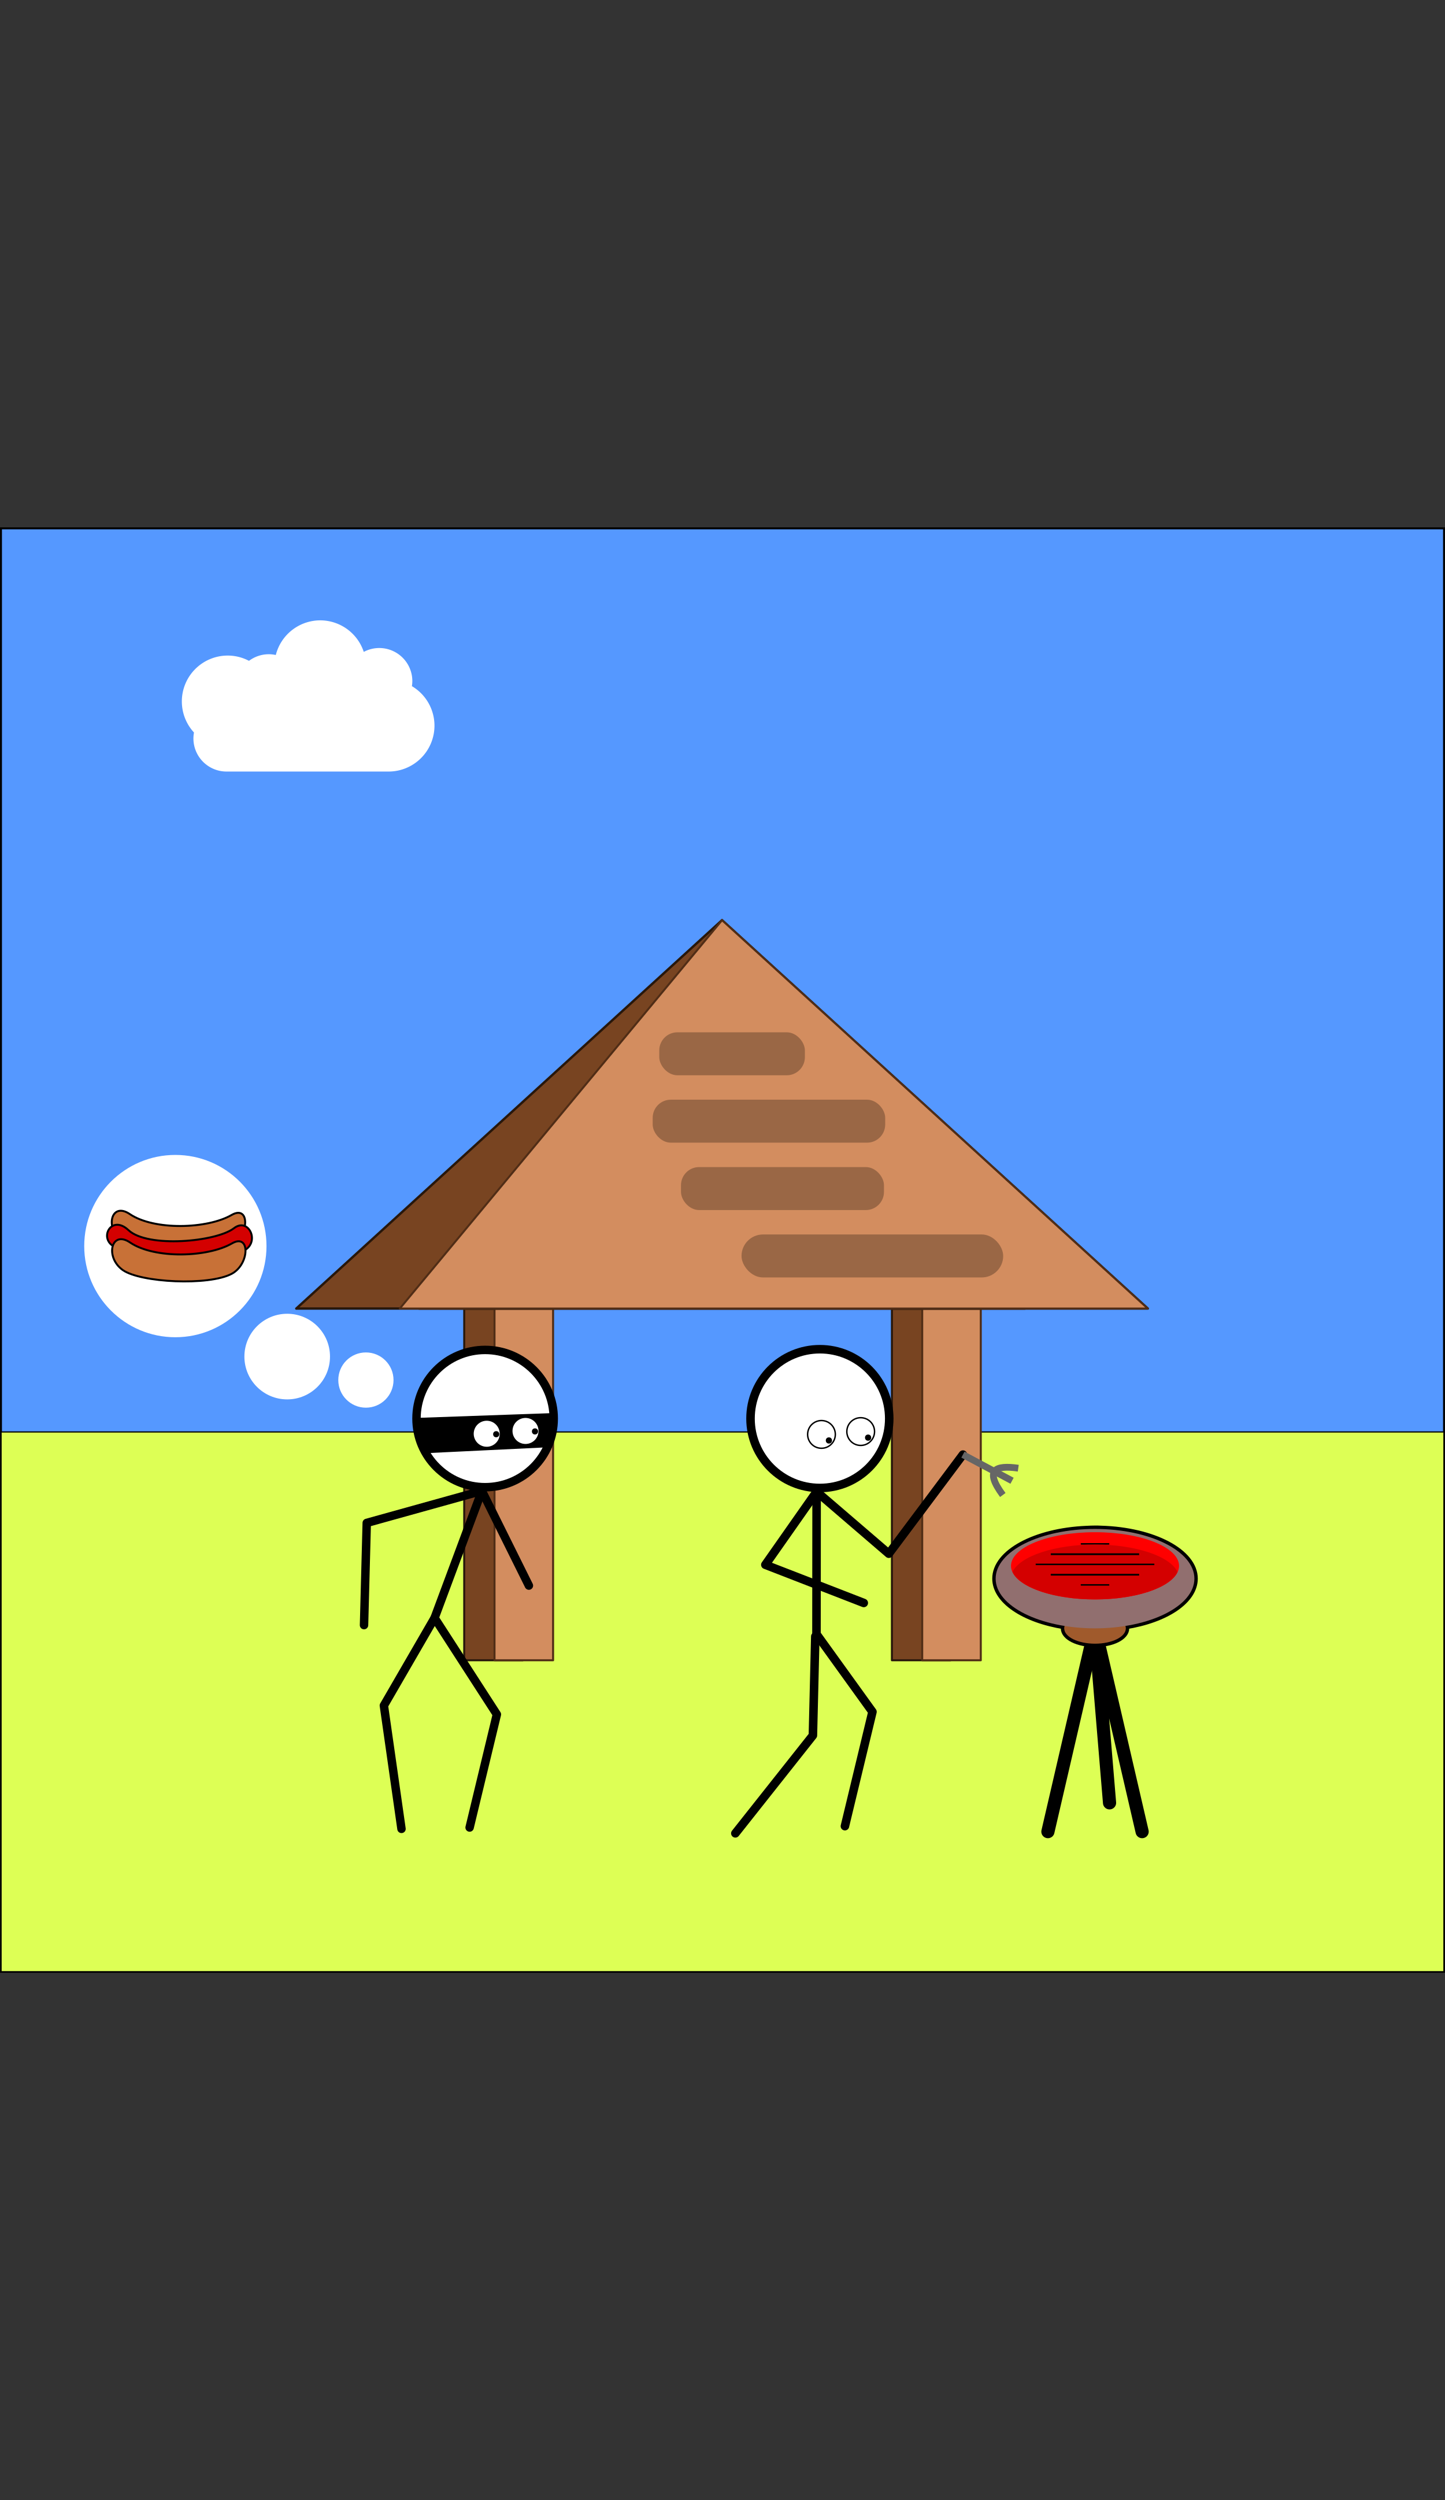 <?xml version="1.0" encoding="UTF-8" standalone="no"?>
<!-- Created with Inkscape (http://www.inkscape.org/) -->

<svg
   xmlns:dc="http://purl.org/dc/elements/1.1/"
   xmlns:cc="http://creativecommons.org/ns#"
   xmlns:rdf="http://www.w3.org/1999/02/22-rdf-syntax-ns#"
   xmlns:svg="http://www.w3.org/2000/svg"
   xmlns="http://www.w3.org/2000/svg"
   xmlns:sodipodi="http://sodipodi.sourceforge.net/DTD/sodipodi-0.dtd"
   xmlns:inkscape="http://www.inkscape.org/namespaces/inkscape"
   width="740"
   height="1280"
   version="1.1"
   viewBox="0 0 740 1280"
   xml:space="preserve"
   id="svg18"
   sodipodi:docname="level12.svg"
   inkscape:version="0.92.5 (2060ec1f9f, 2020-04-08)"><rect x="0" y="0" width="740" height="1280" fill="#333333" stroke="none"/><defs
     id="defs22" /><sodipodi:namedview
     pagecolor="#ffffff"
     bordercolor="#666666"
     borderopacity="1"
     objecttolerance="10"
     gridtolerance="10"
     guidetolerance="10"
     inkscape:pageopacity="0"
     inkscape:pageshadow="2"
     inkscape:window-width="1920"
     inkscape:window-height="986"
     id="namedview20"
     showgrid="false"
     inkscape:zoom="0.70710678"
     inkscape:cx="806.12469"
     inkscape:cy="615.61284"
     inkscape:window-x="1909"
     inkscape:window-y="49"
     inkscape:window-maximized="1"
     inkscape:current-layer="svg18"
     inkscape:snap-bbox="true"
     inkscape:bbox-paths="true"
     inkscape:snap-bbox-edge-midpoints="true"
     inkscape:bbox-nodes="true"
     inkscape:snap-bbox-midpoints="true"
     inkscape:object-paths="true"
     inkscape:snap-intersection-paths="true"
     inkscape:snap-smooth-nodes="true"
     inkscape:snap-midpoints="true"
     inkscape:snap-object-midpoints="true"
     inkscape:snap-center="true"
     inkscape:snap-text-baseline="true"
     inkscape:snap-page="true"
     inkscape:snap-global="false" /><rect
     style="opacity:1;vector-effect:none;fill:#5598ff;fill-opacity:1;stroke:#000000;stroke-width:1;stroke-linecap:round;stroke-linejoin:miter;stroke-miterlimit:4;stroke-dasharray:none;stroke-dashoffset:0;stroke-opacity:1;paint-order:normal"
     id="rect821"
     width="739"
     height="739"
     x="0.5"
     y="270.5" /><rect
     y="733.102"
     x="0.547"
     height="276.351"
     width="738.907"
     id="rect848"
     style="opacity:1;vector-effect:none;fill:#ddff55;fill-opacity:1;stroke:#000000;stroke-width:0.611;stroke-linecap:round;stroke-linejoin:miter;stroke-miterlimit:4;stroke-dasharray:none;stroke-dashoffset:0;stroke-opacity:1;paint-order:normal" /><rect
     ry="0"
     y="670.029"
     x="237.728"
     height="179.971"
     width="30"
     id="rect854"
     style="opacity:1;vector-effect:none;fill:#784421;fill-opacity:1;stroke:#28170b;stroke-width:1.029;stroke-linecap:butt;stroke-linejoin:round;stroke-miterlimit:4;stroke-dasharray:none;stroke-dashoffset:0;stroke-opacity:1;paint-order:markers fill stroke" /><rect
     style="opacity:1;vector-effect:none;fill:#784421;fill-opacity:1;stroke:#28170b;stroke-width:1.029;stroke-linecap:butt;stroke-linejoin:round;stroke-miterlimit:4;stroke-dasharray:none;stroke-dashoffset:0;stroke-opacity:1;paint-order:markers fill stroke"
     id="rect856"
     width="30"
     height="179.971"
     x="456.757"
     y="670.029"
     ry="0" /><rect
     style="opacity:1;vector-effect:none;fill:#d38d5f;fill-opacity:1;stroke:#502d16;stroke-width:1.029;stroke-linecap:butt;stroke-linejoin:round;stroke-miterlimit:4;stroke-dasharray:none;stroke-dashoffset:0;stroke-opacity:1;paint-order:markers fill stroke"
     id="rect850"
     width="30"
     height="179.971"
     x="253.243"
     y="670.029"
     ry="0" /><rect
     ry="0"
     y="670.029"
     x="472.272"
     height="179.971"
     width="30"
     id="rect852"
     style="opacity:1;vector-effect:none;fill:#d38d5f;fill-opacity:1;stroke:#502d16;stroke-width:1.029;stroke-linecap:butt;stroke-linejoin:round;stroke-miterlimit:4;stroke-dasharray:none;stroke-dashoffset:0;stroke-opacity:1;paint-order:markers fill stroke;font-variant-east_asian:normal" /><path
     style="fill:#d38d5f;stroke:#502d16;stroke-width:1.029;stroke-linecap:butt;stroke-linejoin:round;stroke-opacity:1;font-variant-east_asian:normal;opacity:1;vector-effect:none;fill-opacity:1;stroke-miterlimit:4;stroke-dasharray:none;stroke-dashoffset:0;paint-order:markers fill stroke"
     d="M 214.627,670.029 H 524.899 L 369.763,471 Z"
     id="path864"
     inkscape:connector-curvature="0"
     sodipodi:nodetypes="cccc" /><path
     sodipodi:nodetypes="cccc"
     inkscape:connector-curvature="0"
     id="path888"
     d="M 151.722,669.934 H 587.803 L 369.763,471.095 Z"
     style="opacity:1;vector-effect:none;fill:#784421;fill-opacity:1;stroke:#28170b;stroke-width:1.219;stroke-linecap:butt;stroke-linejoin:round;stroke-miterlimit:4;stroke-dasharray:none;stroke-dashoffset:0;stroke-opacity:1;paint-order:markers fill stroke" /><path
     style="opacity:1;vector-effect:none;fill:#d38d5f;fill-opacity:1;stroke:#502d16;stroke-width:1.029;stroke-linecap:butt;stroke-linejoin:round;stroke-miterlimit:4;stroke-dasharray:none;stroke-dashoffset:0;stroke-opacity:1;paint-order:markers fill stroke;font-variant-east_asian:normal"
     d="M 204.722,669.934 H 587.803 L 369.763,471.095 Z"
     id="path908"
     inkscape:connector-curvature="0"
     sodipodi:nodetypes="cccc" /><path
     style="opacity:1;vector-effect:none;fill:#ffffff;fill-opacity:1;stroke:none;stroke-width:1.029;stroke-linecap:butt;stroke-linejoin:round;stroke-miterlimit:4;stroke-dasharray:none;stroke-dashoffset:0;stroke-opacity:1;paint-order:markers fill stroke"
     d="m 163.998,317.594 a 23.5,23.5 0 0 0 -22.754,17.744 16.947,16.947 0 0 0 -3.598,-0.396 16.947,16.947 0 0 0 -10.129,3.381 23.5,23.5 0 0 0 -10.896,-2.697 23.5,23.5 0 0 0 -23.5,23.5 23.5,23.5 0 0 0 6.221,15.891 16.947,16.947 0 0 0 -0.289,3.037 A 16.947,16.947 0 0 0 116,395 h 83 a 23.5,23.5 0 0 0 23.5,-23.5 23.5,23.5 0 0 0 -11.559,-20.209 16.947,16.947 0 0 0 0.221,-2.584 16.947,16.947 0 0 0 -16.947,-16.947 16.947,16.947 0 0 0 -7.928,1.982 23.5,23.5 0 0 0 -22.289,-16.148 z"
     id="rect924"
     inkscape:connector-curvature="0" /><rect
     style="opacity:1;vector-effect:none;fill:#000000;fill-opacity:0.272;stroke:none;stroke-width:1.029;stroke-linecap:butt;stroke-linejoin:round;stroke-miterlimit:4;stroke-dasharray:none;stroke-dashoffset:0;stroke-opacity:1;paint-order:markers fill stroke"
     id="rect939"
     width="134"
     height="22"
     x="379.743"
     y="632"
     ry="11"
     rx="11" /><rect
     ry="9.281"
     y="597.5"
     x="348.743"
     height="22"
     width="103.948"
     id="rect941"
     style="opacity:1;vector-effect:none;fill:#000000;fill-opacity:0.272;stroke:none;stroke-width:1.029;stroke-linecap:butt;stroke-linejoin:round;stroke-miterlimit:4;stroke-dasharray:none;stroke-dashoffset:0;stroke-opacity:1;paint-order:markers fill stroke"
     rx="9.281" /><rect
     style="opacity:1;vector-effect:none;fill:#000000;fill-opacity:0.272;stroke:none;stroke-width:1.029;stroke-linecap:butt;stroke-linejoin:round;stroke-miterlimit:4;stroke-dasharray:none;stroke-dashoffset:0;stroke-opacity:1;paint-order:markers fill stroke"
     id="rect943"
     width="119.073"
     height="22"
     x="334.247"
     y="563"
     ry="9.281"
     rx="9.281" /><rect
     style="opacity:1;vector-effect:none;fill:#000000;fill-opacity:0.272;stroke:none;stroke-width:1.029;stroke-linecap:butt;stroke-linejoin:round;stroke-miterlimit:4;stroke-dasharray:none;stroke-dashoffset:0;stroke-opacity:1;paint-order:markers fill stroke"
     id="rect945"
     width="74.573"
     height="22"
     x="337.618"
     y="528.5"
     ry="9.281"
     rx="9.281" /><g
     transform="matrix(0.72,0,0,0.72,728.143,-688.698)"
     style="display:inline"
     id="g1554"><g
       transform="translate(-378.125,1521.875)"
       id="g1553"><g
         inkscape:export-ydpi="96"
         inkscape:export-xdpi="96"
         id="g1568"><circle
           style="display:inline;fill:#ffffff;fill-opacity:1;stroke:#000000;stroke-width:6;stroke-linecap:round;stroke-linejoin:round;stroke-miterlimit:4;stroke-dasharray:none;stroke-dashoffset:0;stroke-opacity:1;paint-order:markers fill stroke"
           id="circle906-4"
           cx="-288.143"
           cy="443.328"
           r="48.805" /><path
           style="fill:#000000;stroke:#000000;stroke-width:1px;stroke-linecap:butt;stroke-linejoin:miter;stroke-opacity:1"
           d="m -337.26,443.376 97.31,-3.426 0.685,9.594 -4.112,13.706 -85.317,4.112 c 0,0 -6.168,-6.681 -6.168,-8.737 0,-2.056 -2.398,-15.247 -2.398,-15.247 z"
           id="path13849"
           sodipodi:nodetypes="cccccsc"
           inkscape:connector-curvature="0" /><path
           style="fill:none;stroke:#000000;stroke-width:6;stroke-linecap:round;stroke-linejoin:round;stroke-dasharray:none;stroke-opacity:1;paint-order:markers fill stroke"
           d="m -290.438,494.741 -33.648,90.364 44.309,68.574 -19.383,80.438"
           id="path13052"
           inkscape:connector-curvature="0"
           sodipodi:nodetypes="cccc" /><path
           style="fill:none;stroke:#000000;stroke-width:6;stroke-linecap:round;stroke-linejoin:round;stroke-dasharray:none;stroke-opacity:1;paint-order:markers fill stroke"
           d="m -324.086,585.105 -36.061,62.274 12.53,87.706"
           id="path13054"
           inkscape:connector-curvature="0"
           sodipodi:nodetypes="ccc" /><path
           style="opacity:1;fill:none;fill-opacity:1;stroke:#000000;stroke-width:6;stroke-linecap:round;stroke-linejoin:round;stroke-miterlimit:4;stroke-dasharray:none;stroke-dashoffset:0;stroke-opacity:1;paint-order:markers fill stroke"
           d="m -374.267,590.201 1.938,-72.685 81.892,-22.775 33.435,67.355"
           id="path13851"
           inkscape:connector-curvature="0"
           sodipodi:nodetypes="cccc" /><g
           transform="rotate(-92.018,-378.604,351.733)"
           id="g1530"><g
             id="g1072-4"
             transform="translate(352.375,196.536)"><circle
               style="fill:#ffffff;fill-opacity:1;stroke:#000000;stroke-width:1;stroke-linecap:round;stroke-linejoin:round;stroke-miterlimit:4;stroke-dasharray:none;stroke-dashoffset:0;stroke-opacity:1;paint-order:markers fill stroke"
               id="circle1043-52"
               cx="-848.22"
               cy="-227.915"
               transform="rotate(-32.997)"
               r="9.752" /><circle
               style="fill:#000000;fill-opacity:1;stroke:none;stroke-width:1;stroke-linecap:round;stroke-linejoin:round;stroke-miterlimit:4;stroke-dasharray:none;stroke-dashoffset:0;stroke-opacity:1;paint-order:markers fill stroke"
               id="circle1045-0"
               cx="-836.088"
               cy="277.507"
               r="2.181" /></g></g><g
           id="g1538"
           transform="rotate(-92.018,-391.437,366.047)"><g
             transform="translate(352.375,196.536)"
             id="g1536"><circle
               r="9.752"
               transform="rotate(-32.997)"
               cy="-227.915"
               cx="-848.22"
               id="circle1532"
               style="fill:#ffffff;fill-opacity:1;stroke:#000000;stroke-width:1;stroke-linecap:round;stroke-linejoin:round;stroke-miterlimit:4;stroke-dasharray:none;stroke-dashoffset:0;stroke-opacity:1;paint-order:markers fill stroke" /><circle
               r="2.181"
               cy="277.507"
               cx="-836.088"
               id="circle1534"
               style="fill:#000000;fill-opacity:1;stroke:none;stroke-width:1;stroke-linecap:round;stroke-linejoin:round;stroke-miterlimit:4;stroke-dasharray:none;stroke-dashoffset:0;stroke-opacity:1;paint-order:markers fill stroke" /></g></g></g></g></g><g
     id="g937"
     transform="matrix(-0.869,0,0,0.869,1385.732,129.675)"><g
       transform="translate(492.927,163.34)"
       id="g1402"
       style="display:inline"><path
         id="path1279"
         d="M 428.636,766.517 456.396,646.758 447.836,749.557"
         style="fill:none;stroke:#000000;stroke-width:7.76px;stroke-linecap:round;stroke-linejoin:round;stroke-miterlimit:4;stroke-dasharray:none;stroke-opacity:1"
         inkscape:connector-curvature="0" /><path
         id="path1281"
         d="m 456.396,646.758 27.76,119.759"
         style="fill:none;stroke:#000000;stroke-width:7.76px;stroke-linecap:round;stroke-linejoin:round;stroke-miterlimit:4;stroke-dasharray:none;stroke-opacity:1"
         inkscape:connector-curvature="0" /><path
         id="path1283"
         d="m 456.396,588.199 c -1.2,0 -2.32,0 -3.52,0.08 v 0 c -30.88,0.88 -55.04,13.68 -55.04,29.2 0,12.72 16.48,24 40.64,27.84 -0.08,0.48 -0.24,0.96 -0.24,1.44 0,5.04 8.16,9.04 18.16,9.04 10,0 18.16,-4 18.16,-9.04 0,-0.48 -0.08,-0.96 -0.24,-1.44 24.16,-3.84 40.64,-15.12 40.64,-27.84 0,-15.2 -23.28,-27.84 -53.6,-29.12 v 0 c -1.68,-0.08 -3.28,-0.16 -4.96,-0.16 z"
         style="fill:#000000;fill-opacity:1;fill-rule:nonzero;stroke:#000000;stroke-width:4px;stroke-linecap:round;stroke-linejoin:round;stroke-miterlimit:4;stroke-dasharray:none;stroke-opacity:1"
         inkscape:connector-curvature="0" /><path
         id="path1285"
         d="m 474.556,646.758 c 0,5.04 -8.16,9.04 -18.16,9.04 -10,0 -18.16,-4 -18.16,-9.04 0,-5.04 8.16,-9.04 18.16,-9.04 10,0 18.16,4 18.16,9.04 z"
         style="fill:#a05a2c;fill-opacity:1;fill-rule:nonzero;stroke:none"
         inkscape:connector-curvature="0" /><path
         id="path1287"
         d="m 514.956,617.478 c 0,16.16 -26.24,29.28 -58.56,29.28 -32.32,0 -58.56,-13.12 -58.56,-29.28 0,-16.16 26.24,-29.28 58.56,-29.28 32.32,0 58.56,13.12 58.56,29.28 z"
         style="fill:#916f6f;fill-opacity:1;fill-rule:nonzero;stroke:none"
         inkscape:connector-curvature="0" /><path
         id="path1289"
         d="m 505.916,609.958 c 0,10.88 -22.16,19.76 -49.52,19.76 -27.36,0 -49.52,-8.88 -49.52,-19.76 0,-10.96 22.16,-19.84 49.52,-19.84 27.36,0 49.52,8.88 49.52,19.84 z"
         style="fill:#ff0000;fill-opacity:1;fill-rule:nonzero;stroke:none"
         inkscape:connector-curvature="0" /><path
         id="path1291"
         d="m 447.996,596.999 h 16.8"
         style="fill:none;stroke:#000000;stroke-width:0.88px;stroke-linecap:butt;stroke-linejoin:miter;stroke-miterlimit:4;stroke-dasharray:none;stroke-opacity:1"
         inkscape:connector-curvature="0" /><path
         id="path1293"
         d="m 456.396,597.399 c -23.84,0 -44.24,6.8 -48.64,16.16 4.4,9.36 24.8,16.16 48.64,16.16 23.84,0 44.24,-6.8 48.64,-16.16 -4.4,-9.36 -24.8,-16.16 -48.64,-16.16 z"
         style="fill:#d40000;fill-opacity:1;fill-rule:nonzero;stroke:none"
         inkscape:connector-curvature="0" /><path
         id="path1295"
         d="m 421.436,609.078 h 69.919"
         style="fill:none;stroke:#000000;stroke-width:0.88px;stroke-linecap:butt;stroke-linejoin:miter;stroke-miterlimit:4;stroke-dasharray:none;stroke-opacity:1"
         inkscape:connector-curvature="0" /><path
         id="path1297"
         d="m 430.396,603.078 h 52.08"
         style="fill:none;stroke:#000000;stroke-width:1.04px;stroke-linecap:butt;stroke-linejoin:miter;stroke-miterlimit:4;stroke-dasharray:none;stroke-opacity:1"
         inkscape:connector-curvature="0" /><path
         id="path1299"
         d="m 447.996,621.158 h 16.8"
         style="fill:none;stroke:#000000;stroke-width:0.88px;stroke-linecap:butt;stroke-linejoin:miter;stroke-miterlimit:4;stroke-dasharray:none;stroke-opacity:1"
         inkscape:connector-curvature="0" /><path
         id="path1301"
         d="m 430.396,615.158 h 52.08"
         style="fill:none;stroke:#000000;stroke-width:1.04px;stroke-linecap:butt;stroke-linejoin:miter;stroke-miterlimit:4;stroke-dasharray:none;stroke-opacity:1"
         inkscape:connector-curvature="0" /></g><circle
       transform="scale(-1,1)"
       r="40.874"
       cy="686.525"
       cx="-1111.468"
       id="circle1358"
       style="display:inline;fill:#ffffff;fill-opacity:1;stroke:#000000;stroke-width:5.025;stroke-linecap:round;stroke-linejoin:round;stroke-miterlimit:4;stroke-dasharray:none;stroke-dashoffset:0;stroke-opacity:1;paint-order:markers fill stroke" /><path
       sodipodi:nodetypes="cccc"
       inkscape:connector-curvature="0"
       id="path1362"
       d="m 1113.39,729.584 0.084,83.903 -32.997,45.781 16.233,67.367"
       style="display:inline;fill:none;stroke:#000000;stroke-width:5.025;stroke-linecap:round;stroke-linejoin:round;stroke-dasharray:none;stroke-opacity:1;paint-order:markers fill stroke" /><path
       sodipodi:nodetypes="ccc"
       inkscape:connector-curvature="0"
       id="path1364"
       d="m 1114.159,814.857 1.419,58.322 45.699,57.692"
       style="display:inline;fill:none;stroke:#000000;stroke-width:5.025;stroke-linecap:round;stroke-linejoin:round;stroke-dasharray:none;stroke-opacity:1;paint-order:markers fill stroke" /><path
       sodipodi:nodetypes="ccccc"
       inkscape:connector-curvature="0"
       id="path1366"
       d="m 1085.603,795.14 57.996,-22.498 -30.208,-43.058 -42.539,36.542 -43.684,-58.384"
       style="display:inline;opacity:1;fill:none;fill-opacity:1;stroke:#000000;stroke-width:5.025;stroke-linecap:round;stroke-linejoin:round;stroke-miterlimit:4;stroke-dasharray:none;stroke-dashoffset:0;stroke-opacity:1;paint-order:markers fill stroke" /><circle
       r="8.167"
       transform="matrix(0.574,-0.819,-0.819,-0.574,0,0)"
       cy="-1288.739"
       cx="55.637"
       id="circle1368"
       style="display:inline;fill:#ffffff;fill-opacity:1;stroke:#000000;stroke-width:0.837;stroke-linecap:round;stroke-linejoin:round;stroke-miterlimit:4;stroke-dasharray:none;stroke-dashoffset:0;stroke-opacity:1;paint-order:markers fill stroke" /><circle
       transform="matrix(0.035,-0.999,-0.999,-0.035,0,0)"
       r="1.826"
       cy="-1107.245"
       cx="-659.652"
       id="circle1370"
       style="display:inline;fill:#000000;fill-opacity:1;stroke:none;stroke-width:0.837;stroke-linecap:round;stroke-linejoin:round;stroke-miterlimit:4;stroke-dasharray:none;stroke-dashoffset:0;stroke-opacity:1;paint-order:markers fill stroke" /><circle
       style="display:inline;fill:#ffffff;fill-opacity:1;stroke:#000000;stroke-width:0.837;stroke-linecap:round;stroke-linejoin:round;stroke-miterlimit:4;stroke-dasharray:none;stroke-dashoffset:0;stroke-opacity:1;paint-order:markers fill stroke"
       id="circle1376"
       cx="67.529"
       cy="-1308.621"
       transform="matrix(0.574,-0.819,-0.819,-0.574,0,0)"
       r="8.167" /><circle
       transform="matrix(0.035,-0.999,-0.999,-0.035,0,0)"
       style="display:inline;fill:#000000;fill-opacity:1;stroke:none;stroke-width:0.837;stroke-linecap:round;stroke-linejoin:round;stroke-miterlimit:4;stroke-dasharray:none;stroke-dashoffset:0;stroke-opacity:1;paint-order:markers fill stroke"
       id="circle1378"
       cx="-660.506"
       cy="-1130.396"
       r="1.826" /><path
       inkscape:connector-curvature="0"
       id="path1006"
       d="m 1027.168,707.742 -28.953,15.419"
       style="display:inline;fill:none;stroke:#666666;stroke-width:4;stroke-linecap:butt;stroke-linejoin:miter;stroke-miterlimit:4;stroke-dasharray:none;stroke-opacity:1" /><path
       sodipodi:nodetypes="cc"
       inkscape:connector-curvature="0"
       id="path1008"
       d="m 994.551,715.745 c 13.577,-1.956 20.126,0.904 9.118,15.793"
       style="display:inline;opacity:1;vector-effect:none;fill:none;fill-opacity:1;stroke:#666666;stroke-width:4;stroke-linecap:butt;stroke-linejoin:miter;stroke-miterlimit:4;stroke-dasharray:none;stroke-dashoffset:0;stroke-opacity:1" /></g><circle
     style="opacity:1;vector-effect:none;fill:#ffffff;fill-opacity:1;stroke:none;stroke-width:8;stroke-linecap:round;stroke-linejoin:round;stroke-miterlimit:4;stroke-dasharray:none;stroke-dashoffset:0;stroke-opacity:1;paint-order:markers stroke fill"
     id="path939"
     cx="187.383"
     cy="706.536"
     r="14.142" /><circle
     style="opacity:1;vector-effect:none;fill:#ffffff;fill-opacity:1;stroke:none;stroke-width:8;stroke-linecap:round;stroke-linejoin:round;stroke-miterlimit:4;stroke-dasharray:none;stroke-dashoffset:0;stroke-opacity:1;paint-order:markers stroke fill"
     id="path941"
     cx="147.078"
     cy="694.516"
     r="21.92" /><circle
     style="opacity:1;vector-effect:none;fill:#ffffff;fill-opacity:1;stroke:none;stroke-width:8;stroke-linecap:round;stroke-linejoin:round;stroke-miterlimit:4;stroke-dasharray:none;stroke-dashoffset:0;stroke-opacity:1;paint-order:markers stroke fill"
     id="path943"
     cx="89.803"
     cy="637.947"
     r="46.669" /><g
     style="display:inline"
     id="g1424"
     inkscape:export-xdpi="96"
     inkscape:export-ydpi="96"
     transform="translate(-282.804,375.775)"><path
       sodipodi:nodetypes="sssss"
       inkscape:connector-curvature="0"
       id="path1419"
       d="m 349.264,245.785 c -9.711,-6.577 -12.983,7.517 -3.773,14.08 9.033,6.437 43.998,8.223 55.832,1.917 9.181,-4.892 9.555,-20.989 0.062,-15.519 -12.483,7.194 -39.643,7.972 -52.122,-0.478 z"
       style="fill:#c87137;stroke:#000000;stroke-width:1;stroke-linecap:butt;stroke-linejoin:miter;stroke-miterlimit:4;stroke-dasharray:none;stroke-opacity:1;paint-order:markers fill stroke" /><path
       style="fill:#d40000;stroke:#000000;stroke-width:1;stroke-linecap:butt;stroke-linejoin:miter;stroke-miterlimit:4;stroke-dasharray:none;stroke-opacity:1;paint-order:markers fill stroke"
       d="m 348.566,253.994 c -9.279,-8.73 -16.277,5.906 -5.469,9.235 10.809,3.329 52.461,5.415 63.101,1.917 10.64,-3.498 4.343,-18.239 -3.572,-12.127 -9.043,6.984 -44.195,10.258 -54.06,0.975 z"
       id="path1405"
       inkscape:connector-curvature="0"
       sodipodi:nodetypes="sssss" /><path
       style="fill:#c87137;stroke:#000000;stroke-width:1;stroke-linecap:butt;stroke-linejoin:miter;stroke-miterlimit:4;stroke-dasharray:none;stroke-opacity:1;paint-order:markers fill stroke"
       d="m 349.435,260.347 c -9.711,-6.577 -12.983,7.517 -3.773,14.08 9.033,6.437 43.998,8.223 55.832,1.917 9.181,-4.892 9.555,-20.989 0.062,-15.519 -12.483,7.194 -39.643,7.972 -52.122,-0.478 z"
       id="path1407"
       inkscape:connector-curvature="0"
       sodipodi:nodetypes="sssss" /></g></svg>